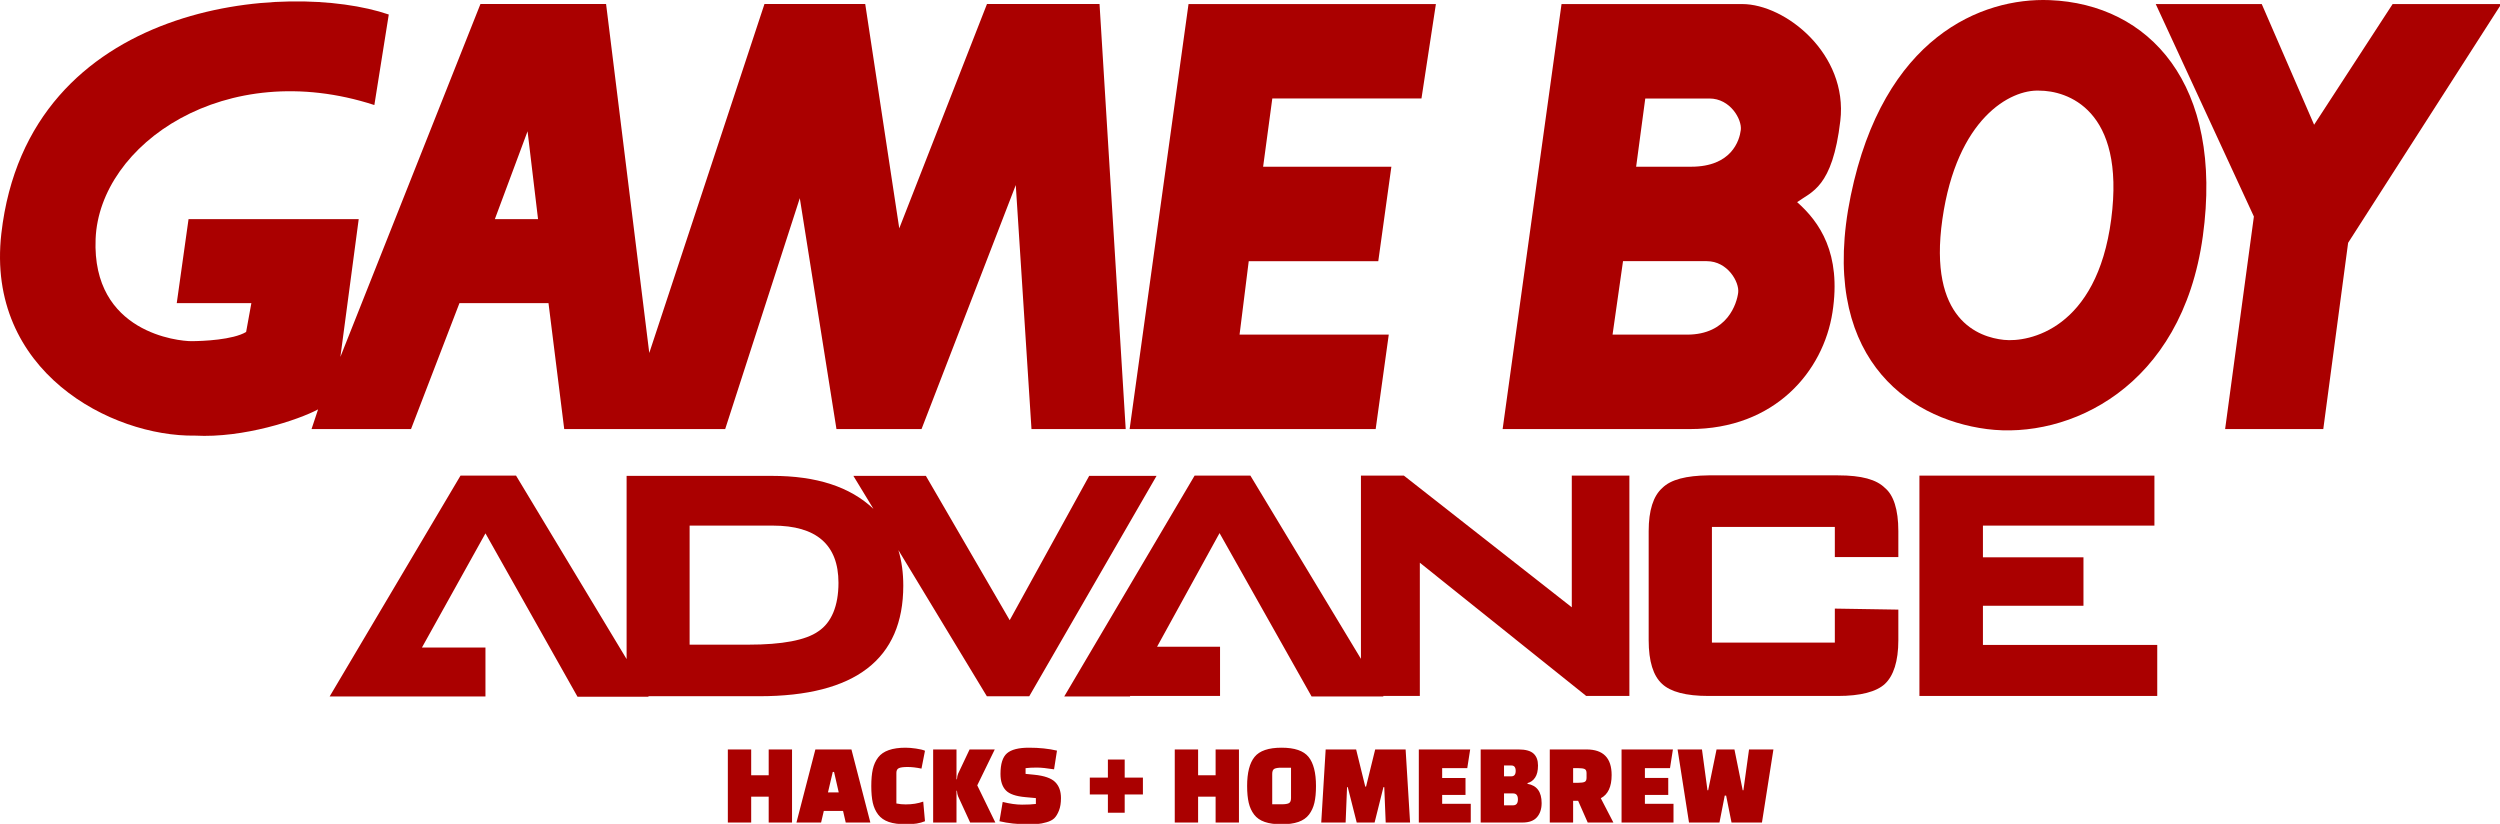 <?xml version="1.0" encoding="UTF-8" standalone="no"?>
<svg
   xmlns:dc="http://purl.org/dc/elements/1.1/"
   xmlns:cc="http://creativecommons.org/ns#"
   xmlns:rdf="http://www.w3.org/1999/02/22-rdf-syntax-ns#"
   xmlns:svg="http://www.w3.org/2000/svg"
   xmlns="http://www.w3.org/2000/svg"
   xmlns:sodipodi="http://sodipodi.sourceforge.net/DTD/sodipodi-0.dtd"
   xmlns:inkscape="http://www.inkscape.org/namespaces/inkscape"
   id="svg2"
   version="1.1"
   enable-background="new 0 0 566.929 98.574"
   y="0px"
   x="0px"
   sodipodi:docname="gbah.svg"
   width="103.172"
   height="34"
   inkscape:version="0.92.5 (2060ec1f9f, 2020-04-08)">
  <defs
     id="defs18" />
  <sodipodi:namedview
     pagecolor="#ffffff"
     bordercolor="#666666"
     borderopacity="1"
     objecttolerance="10"
     gridtolerance="10"
     guidetolerance="10"
     inkscape:pageopacity="0"
     inkscape:pageshadow="2"
     inkscape:window-width="1440"
     inkscape:window-height="837"
     id="namedview16"
     showgrid="false"
     fit-margin-top="0"
     fit-margin-left="0"
     fit-margin-right="0"
     fit-margin-bottom="0"
     inkscape:zoom="0.834386"
     inkscape:cx="22.500608"
     inkscape:cy="-23.22293"
     inkscape:window-x="0"
     inkscape:window-y="0"
     inkscape:window-maximized="1"
     inkscape:current-layer="svg2" />
  <g
     id="g838"
     style="fill:#aa0000"
     transform="matrix(0.391,0,0,0.391,-1.9260424e-4,2.8517385e-5)">
    <g
       id="g11"
       transform="matrix(0.44,0,0,0.441,2.76e-4,-4.1e-5)"
       style="fill:#aa0000">
      <polygon
         style="fill:#aa0000"
         points="555.107,29.858 573.944,0.968 600,0.968 563.266,58.114 557.307,102.696 533.76,102.696 540.661,51.826 517.114,0.968 542.544,0.968 "
         id="_43443024" />
      <polygon
         style="fill:#aa0000"
         points="270.973,102.696 329.995,102.696 333.136,80.082 297.346,80.082 299.546,62.507 330.62,62.507 333.761,39.902 302.997,39.902 305.2,23.573 340.981,23.573 344.442,0.968 285.102,0.968 "
         id="_43441624" />
      <path
         inkscape:connector-curvature="0"
         style="fill:#aa0000"
         d="m 118.703,52.454 7.85,-21.033 2.514,21.033 h -10.361 z m -8.476,20.094 h 21.347 l 3.772,30.139 h 38.614 l 17.898,-55.257 8.792,55.257 h 20.409 l 22.605,-58.395 3.768,58.395 h 22.602 L 263.755,0.965 H 236.754 L 215.715,54.65 207.551,0.965 H 183.377 L 155.748,84.478 145.387,0.965 H 115.248 L 81.651,85.417 86.047,52.454 H 45.227 L 42.4,72.545 h 17.898 l -1.258,6.907 c -3.138,1.882 -10.358,2.199 -13.185,2.199 -2.824,0 -23.86,-1.882 -22.919,-24.49 C 23.871,34.559 54.01,13.522 89.801,25.139 L 93.258,3.475 C 69.395,-4.686 6.725,-0.118 0.322,55.905 c -3.765,32.967 26.377,48.665 46.468,48.354 11.616,0.628 24.805,-3.768 29.512,-6.282 l -1.569,4.71 h 23.863 l 11.616,-30.139 z"
         id="_43775888" />
      <path
         inkscape:connector-curvature="0"
         style="fill:#aa0000"
         d="m 491.682,0.029 c -16.326,-0.63 -39.875,8.79 -47.723,46.779 -7.848,37.987 13.185,53.372 32.652,55.885 19.467,2.511 46.782,-9.733 51.803,-46.151 5.03,-36.421 -12.878,-55.571 -36.732,-56.513 z m -2.507,21.664 c 6.593,0 20.719,4.396 17.264,30.764 -3.451,26.373 -19.777,29.514 -25.742,28.887 -5.969,-0.631 -18.212,-4.71 -14.758,-28.887 3.461,-24.171 16.33,-31.081 23.242,-30.764 z"
         id="_44102912" />
      <path
         inkscape:connector-curvature="0"
         style="fill:#aa0000"
         d="m 392.467,39.902 h 13.188 c 9.731,0 11.617,-6.279 11.927,-8.789 0.314,-2.513 -2.51,-7.537 -7.531,-7.537 h -15.384 l -2.191,16.326 z m -5.651,40.186 h 17.898 c 9.73,0 11.927,-7.534 12.241,-10.047 0.314,-2.51 -2.511,-7.534 -7.534,-7.534 h -20.092 l -2.51,17.581 z m -26.365,22.605 14.13,-101.722 h 43.324 c 10.364,0 25.432,11.933 23.55,27.942 -1.883,16.013 -6.907,16.957 -10.362,19.467 5.341,4.707 10.675,12.241 8.479,26.371 -2.2,14.13 -13.816,27.942 -34.221,27.942 h -44.897 z"
         id="_44104296" />
      <path
         inkscape:connector-curvature="0"
         style="fill:#aa0000;fill-opacity:1"
         d="m 123.79,113.833 h -13.321 l -31.395,52.859 h 37.378 v -11.719 h -15.234 l 15.234,-27.324 22.083,39.106 h 17.023 v -0.124 h 26.582 c 23.006,0 34.541,-8.882 34.541,-26.458 0,-3.023 -0.371,-5.859 -1.174,-8.511 l 21.217,34.972 h 10.177 l 30.531,-52.735 h -16.16 l -19.063,34.535 -20.106,-34.538 h -17.392 l 4.81,7.893 c -5.609,-5.304 -13.692,-7.893 -24.237,-7.893 h -34.973 v 43.85 z m 41.571,11.963 h 20.049 c 10.419,0 15.723,4.565 15.723,13.692 0,5.492 -1.662,9.502 -4.809,11.596 -3.024,2.16 -8.759,3.207 -16.776,3.207 h -14.124 v -28.495 z"
         id="path12" />
      <polygon
         style="fill:#aa0000;fill-opacity:1"
         points="292.543,127.588 314.623,166.689 331.83,166.689 331.83,166.565 340.589,166.565 340.589,134.679 380.495,166.565 390.856,166.565 390.856,113.833 377.04,113.833 377.04,145.348 336.763,113.833 326.462,113.833 326.462,157.685 299.944,113.833 286.56,113.833 255.286,166.689 271.078,166.689 271.078,166.565 292.663,166.565 292.663,154.786 277.556,154.786 "
         id="polygon14" />
      <path
         inkscape:connector-curvature="0"
         style="fill:#aa0000;fill-opacity:1"
         d="m 398.752,116.79 c -2.16,1.916 -3.268,5.367 -3.268,10.304 v 26.15 c 0,5.057 1.108,8.511 3.205,10.424 2.036,1.913 5.735,2.9 11.166,2.9 h 31.023 c 5.368,0 9.251,-0.987 11.288,-2.9 2.033,-1.91 3.207,-5.367 3.207,-10.424 v -7.341 l -15.234,-0.244 v 8.14 h -29.484 v -27.692 h 29.484 v 7.217 h 15.234 v -6.23 c 0,-5.181 -1.171,-8.636 -3.207,-10.304 -2.037,-2.034 -5.612,-3.02 -11.288,-3.02 h -31.023 c -5.367,0.063 -9.07,0.989 -11.103,3.02 z"
         id="path16" />
      <polygon
         style="fill:#aa0000;fill-opacity:1"
         points="475.664,154.354 475.664,144.98 499.78,144.98 499.78,133.385 475.664,133.385 475.664,125.796 516.801,125.796 516.801,113.833 460.43,113.833 460.43,166.565 517.479,166.565 517.479,154.354 "
         id="polygon18" />
    </g>
    <path
       id="path13"
       style="white-space:pre;fill:#aa0000"
       d="m 83.597,86.816 h -2.464 v -2.729 h -1.848 v 2.729 h -2.464 v -7.714 h 2.464 v 2.728 h 1.848 v -2.728 h 2.464 z m 3.353,-1.222 -0.286,1.222 h -2.601 l 1.998,-7.714 h 3.806 l 1.997,7.714 h -2.6 l -0.282,-1.222 z m 1.082,-4.121 h -0.136 l -0.506,2.16 h 1.135 z m 9.412,3.134 0.185,2.071 C 97.113,86.894 96.465,87 95.684,87 c -0.78,0 -1.406,-0.082 -1.879,-0.246 -0.472,-0.165 -0.845,-0.423 -1.117,-0.776 -0.27,-0.355 -0.459,-0.771 -0.568,-1.248 -0.106,-0.479 -0.158,-1.068 -0.158,-1.767 0,-0.699 0.052,-1.288 0.158,-1.767 0.109,-0.482 0.298,-0.901 0.568,-1.256 0.525,-0.683 1.49,-1.023 2.895,-1.023 0.314,0 0.682,0.031 1.104,0.092 0.423,0.062 0.737,0.138 0.942,0.229 l -0.37,1.887 c -0.533,-0.114 -1.022,-0.172 -1.465,-0.172 -0.443,0 -0.751,0.042 -0.924,0.124 -0.173,0.082 -0.26,0.246 -0.26,0.494 v 3.234 c 0.32,0.065 0.645,0.097 0.973,0.097 0.698,0 1.319,-0.098 1.861,-0.295 z m 3.56,-1.15 h -0.049 v 3.359 h -2.464 v -7.714 h 2.464 v 3.147 h 0.049 c 0.017,-0.247 0.058,-0.444 0.123,-0.59 l 1.21,-2.557 h 2.657 l -1.848,3.791 1.91,3.923 h -2.658 l -1.271,-2.764 c -0.065,-0.15 -0.106,-0.349 -0.123,-0.595 z m 4.485,3.221 0.343,-2.036 c 0.757,0.191 1.437,0.286 2.041,0.286 0.605,0 1.092,-0.025 1.461,-0.074 v -0.617 l -1.109,-0.102 c -1.003,-0.088 -1.691,-0.327 -2.063,-0.718 -0.376,-0.391 -0.563,-0.97 -0.563,-1.736 0,-1.053 0.228,-1.777 0.686,-2.174 0.455,-0.393 1.228,-0.59 2.319,-0.59 1.094,0 2.08,0.102 2.957,0.308 l -0.308,1.975 c -0.763,-0.123 -1.375,-0.185 -1.835,-0.185 -0.461,0 -0.851,0.021 -1.171,0.062 v 0.604 l 0.889,0.088 c 1.077,0.105 1.82,0.362 2.231,0.771 0.411,0.405 0.616,0.971 0.616,1.697 0,0.517 -0.07,0.955 -0.211,1.313 -0.141,0.359 -0.307,0.631 -0.497,0.816 -0.194,0.185 -0.468,0.325 -0.823,0.423 -0.352,0.1 -0.662,0.16 -0.929,0.181 -0.267,0.02 -0.621,0.03 -1.064,0.03 -1.068,0 -2.058,-0.106 -2.97,-0.322 z m 11.446,-2.825 h -1.909 v -1.776 h 1.909 v -1.913 h 1.773 v 1.913 h 1.923 v 1.776 h -1.923 v 1.927 h -1.773 z m 13.833,2.963 h -2.464 v -2.729 h -1.848 v 2.729 h -2.464 v -7.714 h 2.464 v 2.728 h 1.848 v -2.728 h 2.464 z m 0.862,-3.853 c 0,-1.405 0.263,-2.43 0.788,-3.076 0.525,-0.648 1.474,-0.97 2.847,-0.97 1.373,0 2.322,0.322 2.847,0.97 0.524,0.646 0.787,1.671 0.787,3.076 0,0.699 -0.056,1.288 -0.167,1.767 -0.111,0.477 -0.302,0.893 -0.572,1.248 -0.27,0.353 -0.644,0.611 -1.122,0.776 -0.475,0.164 -1.066,0.246 -1.773,0.246 -0.707,0 -1.298,-0.082 -1.773,-0.246 -0.479,-0.165 -0.853,-0.423 -1.122,-0.776 -0.27,-0.355 -0.461,-0.771 -0.572,-1.248 -0.112,-0.479 -0.168,-1.068 -0.168,-1.767 z m 2.649,-1.282 v 3.208 h 1.021 c 0.337,0 0.582,-0.038 0.735,-0.115 0.152,-0.079 0.229,-0.258 0.229,-0.537 v -3.209 h -1.034 c -0.329,0 -0.569,0.039 -0.722,0.115 -0.153,0.079 -0.229,0.258 -0.229,0.538 z m 7.898,1.396 -0.15,3.739 h -2.574 l 0.467,-7.714 h 3.216 l 0.964,3.923 h 0.083 l 0.964,-3.923 h 3.212 l 0.471,7.714 h -2.574 l -0.15,-3.739 h -0.088 l -0.933,3.739 h -1.887 l -0.946,-3.739 z m 12.503,-0.965 v 1.79 h -2.464 v 0.938 h 3.019 v 1.976 h -5.483 v -7.714 h 5.421 l -0.308,1.975 h -2.649 v 1.035 z m 6.023,4.704 h -4.422 v -7.714 h 3.991 c 0.739,0 1.267,0.144 1.584,0.432 0.317,0.287 0.475,0.708 0.475,1.26 0,0.55 -0.101,0.975 -0.303,1.274 -0.2,0.303 -0.468,0.498 -0.805,0.586 v 0.076 c 0.994,0.173 1.491,0.851 1.491,2.036 0,0.617 -0.164,1.114 -0.493,1.49 -0.328,0.373 -0.834,0.56 -1.518,0.56 z m -0.998,-3.073 h -0.96 v 1.256 h 0.951 c 0.343,0 0.515,-0.208 0.515,-0.626 0,-0.419 -0.169,-0.63 -0.506,-0.63 z m -0.185,-2.949 h -0.775 v 1.146 h 0.766 c 0.311,0 0.466,-0.19 0.466,-0.573 0,-0.382 -0.152,-0.573 -0.457,-0.573 z m 9.44,3.456 1.329,2.566 h -2.71 l -1.012,-2.297 h -0.528 v 2.297 h -2.464 v -7.714 h 3.881 c 1.765,0 2.648,0.901 2.648,2.702 0,1.234 -0.381,2.049 -1.144,2.446 z m -2.354,-3.173 h -0.567 v 1.542 h 0.567 c 0.297,0 0.512,-0.031 0.647,-0.093 0.135,-0.061 0.203,-0.203 0.203,-0.427 v -0.502 c 0,-0.224 -0.068,-0.366 -0.203,-0.428 -0.135,-0.061 -0.35,-0.092 -0.647,-0.092 z m 9.473,1.035 v 1.79 h -2.464 v 0.938 h 3.019 v 1.976 h -5.483 v -7.714 h 5.421 l -0.308,1.975 h -2.649 v 1.035 z m 7.933,1.296 0.594,-4.306 h 2.574 l -1.21,7.714 h -3.212 l -0.568,-2.839 h -0.149 l -0.555,2.839 h -3.216 l -1.206,-7.714 h 2.574 l 0.581,4.306 h 0.075 l 0.884,-4.306 h 1.888 l 0.871,4.306 z"
       inkscape:connector-curvature="0" />
  </g>
</svg>
